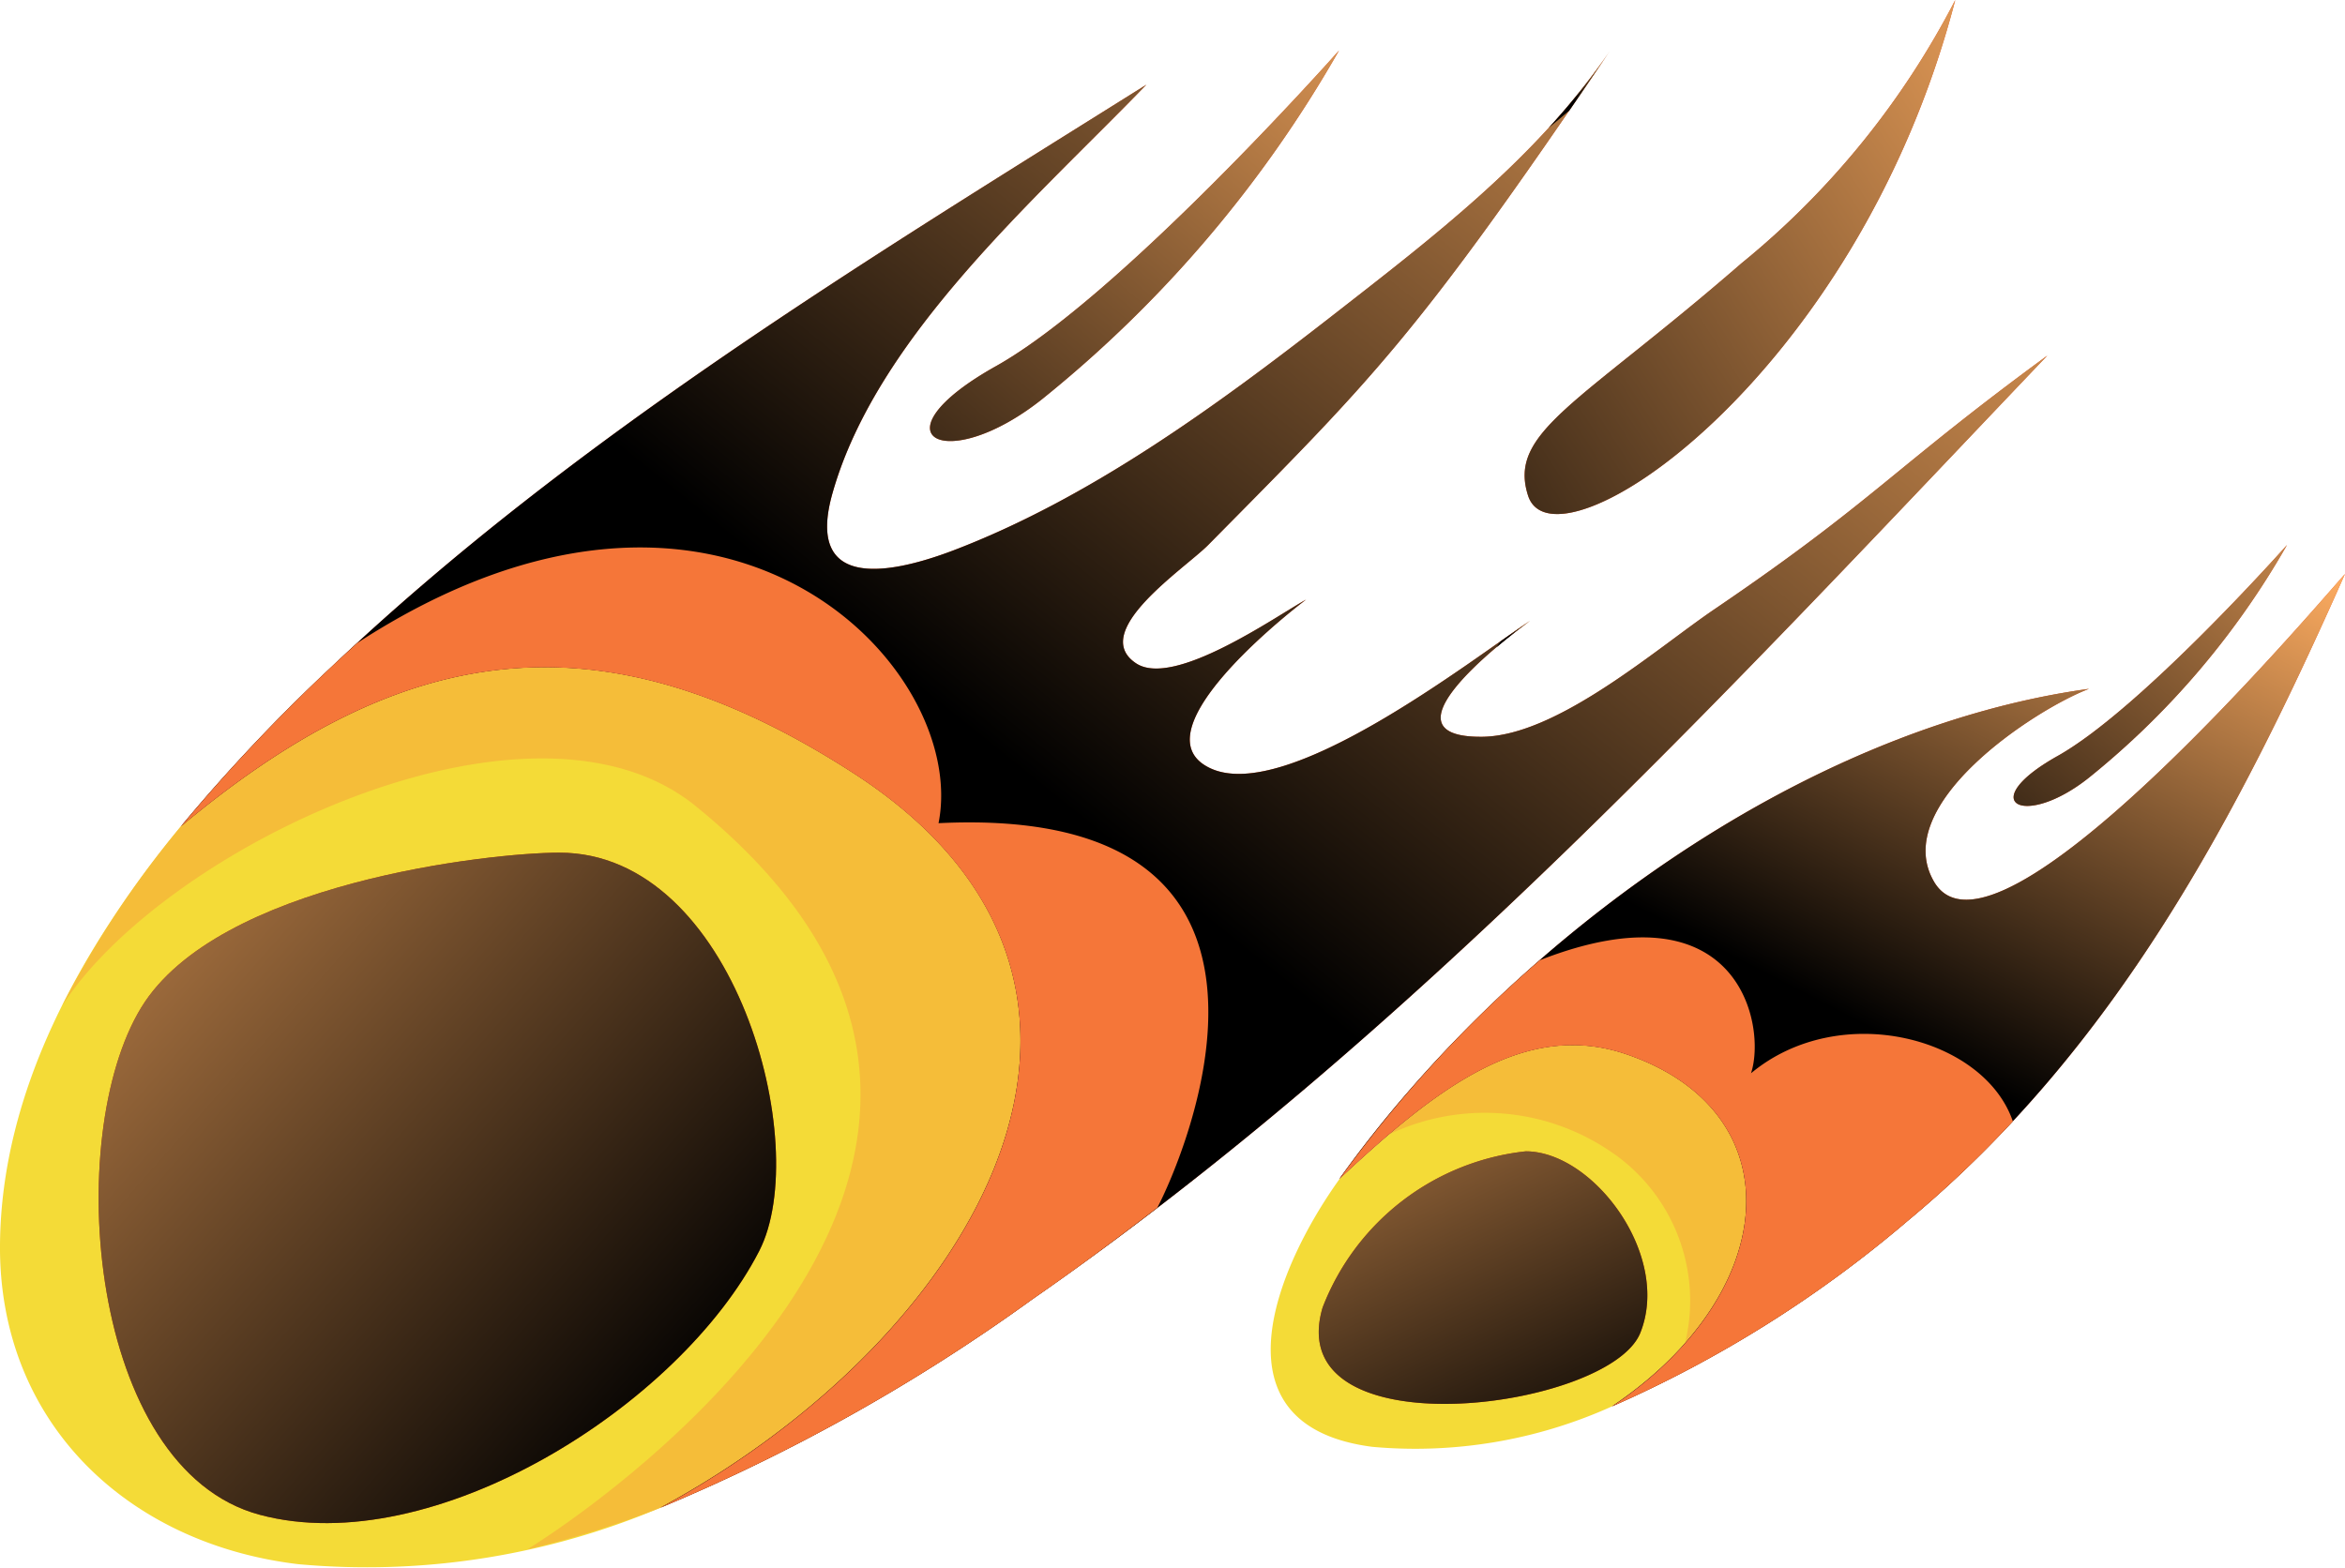 <svg xmlns="http://www.w3.org/2000/svg" xmlns:xlink="http://www.w3.org/1999/xlink" width="71.744" height="47.992" viewBox="0 0 71.744 47.992">
  <defs>
    <linearGradient id="linear-gradient" x1="0.976" y1="-0.057" x2="0.425" y2="0.482" gradientUnits="objectBoundingBox">
      <stop offset="0.012" stop-color="#ffad61"/>
      <stop offset="0.988"/>
    </linearGradient>
    <linearGradient id="linear-gradient-2" x1="1.102" y1="-0.124" x2="0.376" y2="0.581" xlink:href="#linear-gradient"/>
    <linearGradient id="linear-gradient-3" x1="1.257" y1="0.04" x2="0.367" y2="0.581" xlink:href="#linear-gradient"/>
    <linearGradient id="linear-gradient-4" x1="1.313" y1="-0.084" x2="-0.351" y2="1.304" xlink:href="#linear-gradient"/>
    <linearGradient id="linear-gradient-5" x1="1.27" y1="-0.28" x2="-0.244" y2="1.34" xlink:href="#linear-gradient"/>
    <linearGradient id="linear-gradient-6" x1="-0.361" y1="-0.211" x2="0.852" y2="0.8" xlink:href="#linear-gradient"/>
    <linearGradient id="linear-gradient-7" x1="1.454" y1="-0.444" x2="-0.317" y2="1.401" xlink:href="#linear-gradient"/>
    <linearGradient id="linear-gradient-8" x1="0.842" y1="-0.11" x2="0.453" y2="0.509" xlink:href="#linear-gradient"/>
    <linearGradient id="linear-gradient-9" x1="-0.279" y1="-0.79" x2="0.814" y2="1.148" xlink:href="#linear-gradient"/>
  </defs>
  <g id="Grupo_878646" data-name="Grupo 878646" transform="translate(11679.043 11858.63)">
    <g id="Grupo_876496" data-name="Grupo 876496" transform="translate(-11694.789 -11872.539)">
      <g id="Grupo_876489" data-name="Grupo 876489" transform="translate(15.746 13.909)">
        <g id="Grupo_876487" data-name="Grupo 876487">
          <path id="Trazado_120843" data-name="Trazado 120843" d="M41.891,29.55C51.835,36,45.726,46.72,35.944,52.009a23.049,23.049,0,0,1-11.077,1.725c-5.244-.627-9.169-4.36-9.121-9.79.043-4.715,2.481-9.065,5.531-12.784l0,0C27.874,25.648,33.951,24.4,41.891,29.55Z" transform="translate(-15.746 -5.869)" fill="#f4db37"/>
          <path id="Trazado_120844" data-name="Trazado 120844" d="M41.143,29.55c-7.94-5.15-14.017-3.9-20.609,1.605l0,0A29.636,29.636,0,0,0,16.9,36.645c3.09-4.807,14.31-10.223,19.378-6.112,13.434,10.9-4.086,22.1-5.145,22.746a29.547,29.547,0,0,0,4.066-1.27C44.978,46.72,51.087,36,41.143,29.55Z" transform="translate(-14.998 -5.869)" fill="#f5bd39"/>
          <path id="Trazado_120845" data-name="Trazado 120845" d="M54.244,23.027c3.146-2.453,6.354-4.886,8.586-8.184-5.977,8.834-7.273,10.044-12.3,15.135-.713.721-3.66,2.648-2.212,3.619,1.151.774,4.282-1.435,5.206-1.947-.99.751-5.115,4.145-2.926,5.163,2.328,1.08,7.916-3.265,9.782-4.518-1,.727-4.634,3.581-1.468,3.553,2.308-.025,5.368-2.73,7.133-3.921,4.856-3.3,5.421-4.274,10.158-7.745C66.492,34.376,56.764,44.995,45.143,53.064a56.579,56.579,0,0,1-11.379,6.377c9.782-5.289,15.891-16.006,5.947-22.459-7.94-5.15-14.017-3.9-20.609,1.605a53.747,53.747,0,0,1,4.609-4.881c7.423-7.032,16.3-12.405,24.926-17.812-3.395,3.514-8.241,7.7-9.6,12.492-.831,2.92,1.61,2.547,3.672,1.768C46.881,28.568,50.745,25.747,54.244,23.027Z" transform="translate(-13.565 -13.302)" fill="#ea5622"/>
          <path id="Trazado_120846" data-name="Trazado 120846" d="M54.244,23.027c3.146-2.453,6.354-4.886,8.586-8.184-5.977,8.834-7.273,10.044-12.3,15.135-.713.721-3.66,2.648-2.212,3.619,1.151.774,4.282-1.435,5.206-1.947-.99.751-5.115,4.145-2.926,5.163,2.328,1.08,7.916-3.265,9.782-4.518-1,.727-4.634,3.581-1.468,3.553,2.308-.025,5.368-2.73,7.133-3.921,4.856-3.3,5.421-4.274,10.158-7.745C66.492,34.376,56.764,44.995,45.143,53.064a56.579,56.579,0,0,1-11.379,6.377c9.782-5.289,15.891-16.006,5.947-22.459-7.94-5.15-14.017-3.9-20.609,1.605a53.747,53.747,0,0,1,4.609-4.881c7.423-7.032,16.3-12.405,24.926-17.812-3.395,3.514-8.241,7.7-9.6,12.492-.831,2.92,1.61,2.547,3.672,1.768C46.881,28.568,50.745,25.747,54.244,23.027Z" transform="translate(-13.565 -13.302)" fill="url(#linear-gradient)" style="mix-blend-mode: screen;isolation: isolate"/>
          <path id="Trazado_120847" data-name="Trazado 120847" d="M44.536,25.423c-.246.165-.556.384-.912.635l-.127.183C43.908,25.893,44.3,25.6,44.536,25.423Z" transform="translate(2.282 -6.429)" fill="url(#linear-gradient-2)" style="mix-blend-mode: screen;isolation: isolate"/>
          <path id="Trazado_120848" data-name="Trazado 120848" d="M45.1,16.686c.4-.577.812-1.186,1.255-1.843a20.9,20.9,0,0,1-1.889,2.375Q44.782,16.954,45.1,16.686Z" transform="translate(2.911 -13.302)" fill="url(#linear-gradient-3)" style="mix-blend-mode: screen;isolation: isolate"/>
          <path id="Trazado_120849" data-name="Trazado 120849" d="M42.279,32.5c.955-4.781-6.6-12.788-17.788-5.511-.261.241-.525.478-.78.721A53.747,53.747,0,0,0,19.1,32.6c6.592-5.506,12.669-6.755,20.609-1.605,9.944,6.453,3.835,17.171-5.947,22.459a56.579,56.579,0,0,0,11.379-6.377c1.3-.9,2.573-1.844,3.83-2.808C49.73,42.836,54.536,31.9,42.279,32.5Z" transform="translate(-13.565 -7.31)" fill="#f57639"/>
          <path id="Trazado_120850" data-name="Trazado 120850" d="M50.653,21.969a25.373,25.373,0,0,0,6.544-8.06c-3.025,11.636-12.266,17.684-13.07,15.165C43.5,27.122,45.694,26.276,50.653,21.969Z" transform="translate(2.623 -13.909)" fill="#ea5622"/>
          <path id="Trazado_120851" data-name="Trazado 120851" d="M50.653,21.969a25.373,25.373,0,0,0,6.544-8.06c-3.025,11.636-12.266,17.684-13.07,15.165C43.5,27.122,45.694,26.276,50.653,21.969Z" transform="translate(2.623 -13.909)" fill="url(#linear-gradient-4)" style="mix-blend-mode: screen;isolation: isolate"/>
          <path id="Trazado_120852" data-name="Trazado 120852" d="M35.008,24.508c3.768-2.11,10.3-9.432,10.5-9.663a37.508,37.508,0,0,1-9.073,10.661C33.464,27.874,31.179,26.655,35.008,24.508Z" transform="translate(-4.541 -13.301)" fill="#ea5622"/>
          <path id="Trazado_120853" data-name="Trazado 120853" d="M35.008,24.508c3.768-2.11,10.3-9.432,10.5-9.663a37.508,37.508,0,0,1-9.073,10.661C33.464,27.874,31.179,26.655,35.008,24.508Z" transform="translate(-4.541 -13.301)" fill="url(#linear-gradient-5)" style="mix-blend-mode: screen;isolation: isolate"/>
        </g>
        <g id="Grupo_876488" data-name="Grupo 876488" transform="translate(3.018 26.092)">
          <path id="Trazado_120854" data-name="Trazado 120854" d="M18.876,34.469c-2.415,3.957-1.613,14.112,3.626,15.518,5.287,1.42,12.847-3.324,15.284-8.075,1.653-3.222-.737-12.186-6.117-12.186C29.577,29.726,21.211,30.64,18.876,34.469Z" transform="translate(-17.575 -29.726)" fill="#c94a00"/>
          <path id="Trazado_120855" data-name="Trazado 120855" d="M19.381,35.327c.03,1.265,3.035,2.926,4.781,1.466a3.354,3.354,0,0,0,0-4.39C23.4,31.735,19.327,33,19.381,35.327Z" transform="translate(-16.402 -28.102)" fill="#b1552a" style="mix-blend-mode: multiply;isolation: isolate"/>
          <path id="Trazado_120856" data-name="Trazado 120856" d="M30.929,36.263c-.416-.889-3.067-1.132-3.85.449a2.6,2.6,0,0,0,1.366,3.114C29.193,40.065,31.691,37.9,30.929,36.263Z" transform="translate(-11.493 -25.936)" fill="#b1552a" style="mix-blend-mode: multiply;isolation: isolate"/>
          <path id="Trazado_120857" data-name="Trazado 120857" d="M24.41,31.331c-.652-.1-1.763,1.3-1.17,2.321a1.743,1.743,0,0,0,2.248.383C25.9,33.7,25.6,31.506,24.41,31.331Z" transform="translate(-14.005 -28.687)" fill="#b1552a" style="mix-blend-mode: multiply;isolation: isolate"/>
          <path id="Trazado_120858" data-name="Trazado 120858" d="M20.719,38.1c-.652-.1-1.763,1.3-1.168,2.321a1.745,1.745,0,0,0,2.248.383C22.208,40.477,21.915,38.28,20.719,38.1Z" transform="translate(-16.402 -24.286)" fill="#b1552a" style="mix-blend-mode: multiply;isolation: isolate"/>
          <path id="Trazado_120859" data-name="Trazado 120859" d="M18.876,34.469c-2.415,3.957-1.613,14.112,3.626,15.518,5.287,1.42,12.847-3.324,15.284-8.075,1.653-3.222-.737-12.186-6.117-12.186C29.577,29.726,21.211,30.64,18.876,34.469Z" transform="translate(-17.575 -29.726)" fill="url(#linear-gradient-6)" style="mix-blend-mode: screen;isolation: isolate"/>
        </g>
      </g>
      <g id="Grupo_876492" data-name="Grupo 876492" transform="translate(54.621 30.585)">
        <g id="Grupo_876490" data-name="Grupo 876490">
          <path id="Trazado_120860" data-name="Trazado 120860" d="M61.456,24.018a25.035,25.035,0,0,1-6.062,7.123c-1.989,1.582-3.514.769-.957-.665S61.456,24.018,61.456,24.018Z" transform="translate(-30.361 -24.018)" fill="#ea5622"/>
          <path id="Trazado_120861" data-name="Trazado 120861" d="M61.456,24.018a25.035,25.035,0,0,1-6.062,7.123c-1.989,1.582-3.514.769-.957-.665S61.456,24.018,61.456,24.018Z" transform="translate(-30.361 -24.018)" fill="url(#linear-gradient-7)" style="mix-blend-mode: screen;isolation: isolate"/>
          <path id="Trazado_120862" data-name="Trazado 120862" d="M50.195,33.575c5.153,1.76,4.756,7.286-.44,10.777a14.609,14.609,0,0,1-7.337,1.237c-4.929-.64-2.984-5.421-1-8.194C44.4,34.589,47.106,32.524,50.195,33.575Z" transform="translate(-39.312 -17.991)" fill="#f4db37"/>
          <path id="Trazado_120863" data-name="Trazado 120863" d="M48.77,33.575c-2.559-.871-4.851.4-7.265,2.456a6.833,6.833,0,0,1,6.777.518,5.5,5.5,0,0,1,2.285,5.863C53.5,39.081,53.042,35.035,48.77,33.575Z" transform="translate(-37.887 -17.991)" fill="#f5bd39"/>
          <path id="Trazado_120864" data-name="Trazado 120864" d="M58.785,33.98c1.854,3.131,11.493-8.218,12.568-9.423C68.059,31.99,64.331,39.08,57.959,44.362a36.667,36.667,0,0,1-9.032,5.666c5.2-3.491,5.594-9.017.44-10.777-3.088-1.051-5.79,1.015-8.783,3.82,5.11-7.151,14.06-13.778,22.938-15C61.883,28.693,57.395,31.617,58.785,33.98Z" transform="translate(-38.485 -23.668)" fill="#ea5622"/>
          <path id="Trazado_120865" data-name="Trazado 120865" d="M58.785,33.98c1.854,3.131,11.493-8.218,12.568-9.423C68.059,31.99,64.331,39.08,57.959,44.362a36.667,36.667,0,0,1-9.032,5.666c5.2-3.491,5.594-9.017.44-10.777-3.088-1.051-5.79,1.015-8.783,3.82,5.11-7.151,14.06-13.778,22.938-15C61.883,28.693,57.395,31.617,58.785,33.98Z" transform="translate(-38.485 -23.668)" fill="url(#linear-gradient-8)" style="mix-blend-mode: screen;isolation: isolate"/>
          <path id="Trazado_120866" data-name="Trazado 120866" d="M53.181,35.456c.478-1.434-.338-5.856-6.463-3.459a39.37,39.37,0,0,0-6.133,6.7c2.992-2.806,5.694-4.871,8.783-3.82,5.153,1.76,4.756,7.286-.44,10.777a36.667,36.667,0,0,0,9.032-5.666,34.313,34.313,0,0,0,3.232-3.06C60.319,34.359,55.9,33.195,53.181,35.456Z" transform="translate(-38.485 -19.289)" fill="#f57639"/>
        </g>
        <g id="Grupo_876491" data-name="Grupo 876491" transform="translate(1.472 18.556)">
          <path id="Trazado_120867" data-name="Trazado 120867" d="M40.321,40.048c-1.308,4.444,8.764,3.147,9.719.777s-1.434-5.558-3.505-5.558A7.532,7.532,0,0,0,40.321,40.048Z" transform="translate(-40.204 -35.267)" fill="#c94a00"/>
          <path id="Trazado_120868" data-name="Trazado 120868" d="M42.539,37.236c-.652-.094-1.763,1.3-1.17,2.323a1.747,1.747,0,0,0,2.25.383C44.029,39.61,43.733,37.411,42.539,37.236Z" transform="translate(-39.557 -33.991)" fill="#b1552a" style="mix-blend-mode: multiply;isolation: isolate"/>
          <path id="Trazado_120869" data-name="Trazado 120869" d="M42.779,37.16a.7.7,0,0,0,1.076-.038.722.722,0,0,0-.308-.892C43.344,36.147,42.6,36.691,42.779,37.16Z" transform="translate(-38.548 -34.647)" fill="#b1552a" style="mix-blend-mode: multiply;isolation: isolate"/>
          <path id="Trazado_120870" data-name="Trazado 120870" d="M45.821,39.183a.882.882,0,0,0,.3-1.328.914.914,0,0,0-1.191.087C44.766,38.163,45.191,39.244,45.821,39.183Z" transform="translate(-37.156 -33.703)" fill="#b1552a" style="mix-blend-mode: multiply;isolation: isolate"/>
          <path id="Trazado_120871" data-name="Trazado 120871" d="M40.321,40.048c-1.308,4.444,8.764,3.147,9.719.777s-1.434-5.558-3.505-5.558A7.532,7.532,0,0,0,40.321,40.048Z" transform="translate(-40.204 -35.267)" fill="url(#linear-gradient-9)" style="mix-blend-mode: screen;isolation: isolate"/>
        </g>
      </g>
    </g>
  </g>
</svg>
